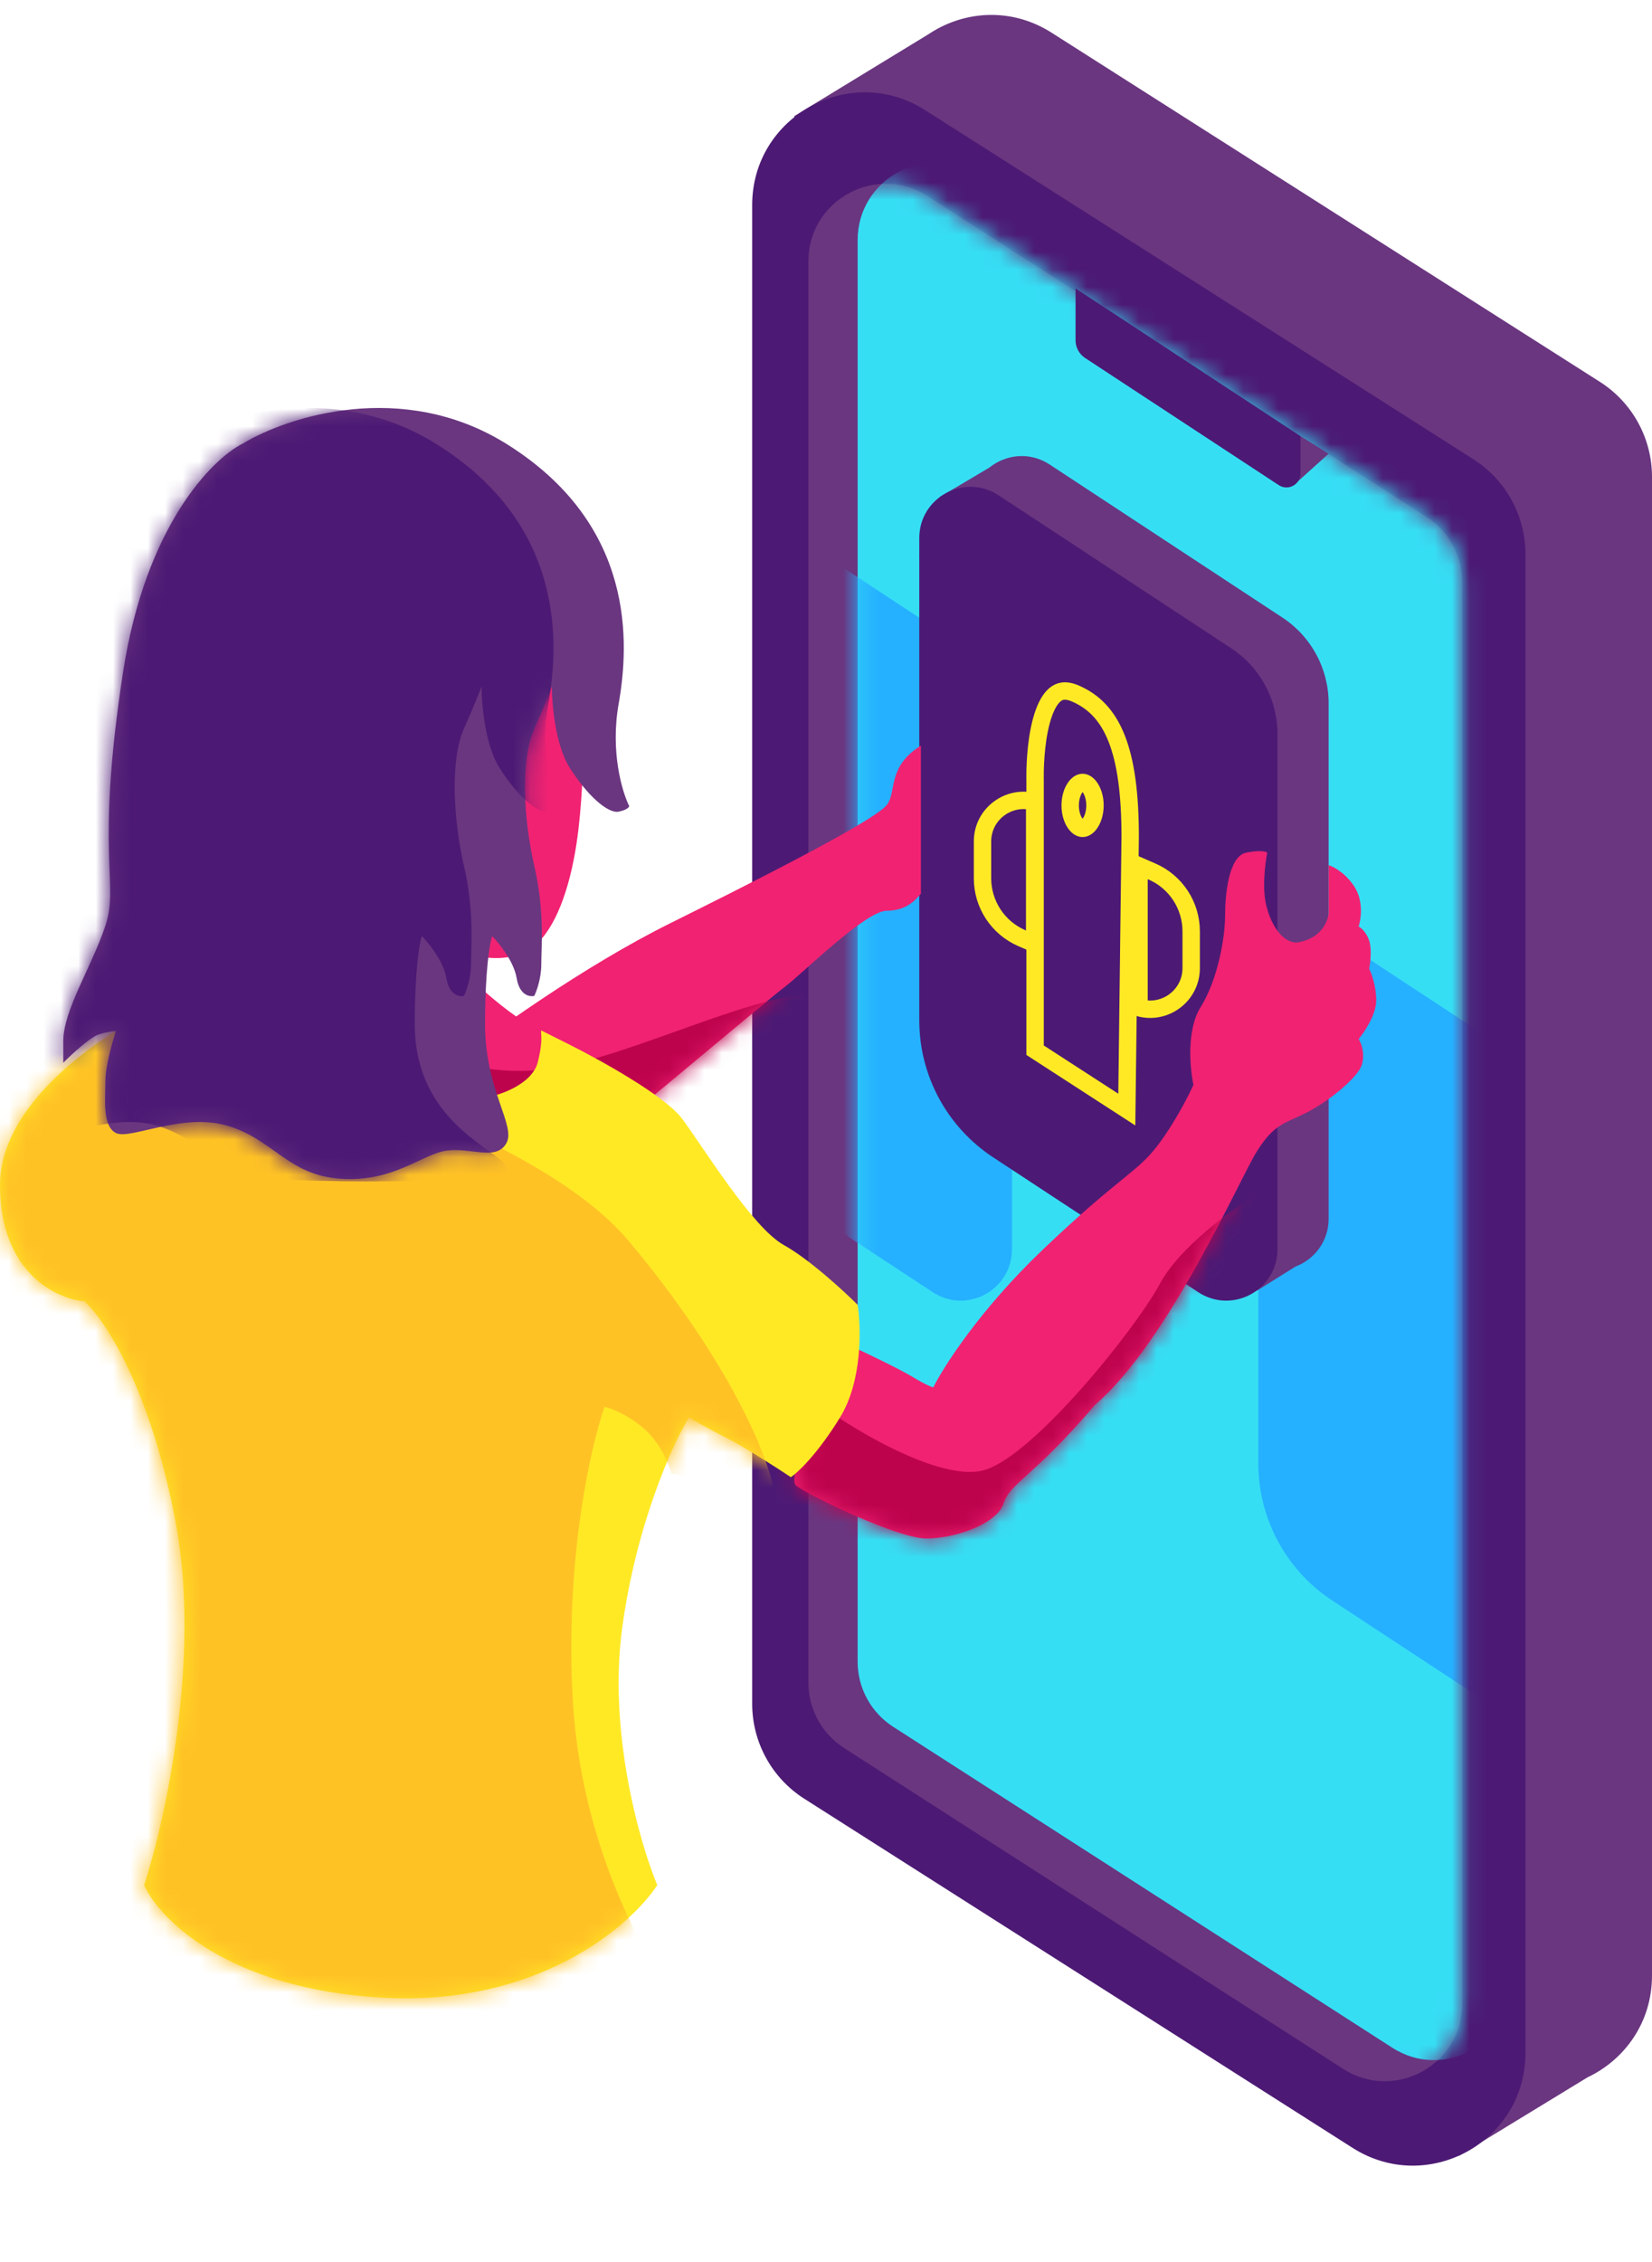 <svg width="95" height="130" viewBox="0 0 95 130" fill="none" xmlns="http://www.w3.org/2000/svg">
<path fill-rule="evenodd" clip-rule="evenodd" d="M50.532 7.496L45.681 7.074V6.67L53.37 1.981C53.539 1.868 53.713 1.762 53.891 1.664L53.968 1.617L53.969 1.622C55.903 0.595 58.349 0.528 60.473 1.879L72.766 9.702L92.004 21.945C93.87 23.132 95 25.19 95 27.402V113.536C95 116.239 93.42 118.378 91.294 119.385L83.883 123.904L82.872 117.638L82.939 117.644L53.528 98.927C51.662 97.74 50.532 95.682 50.532 93.471V7.496Z" fill="#6A3680"/>
<path d="M43.255 11.783C43.255 6.679 48.89 3.586 53.196 6.326L84.728 26.392C86.594 27.579 87.724 29.637 87.724 31.849V117.983C87.724 123.087 82.089 126.18 77.783 123.44L46.251 103.374C44.385 102.187 43.255 100.129 43.255 97.917V11.783Z" fill="#4C1A74"/>
<path d="M46.489 15.016C46.489 11.498 50.381 9.373 53.34 11.275L82.042 29.718C83.316 30.537 84.085 31.946 84.085 33.459V115.155C84.085 118.672 80.194 120.797 77.234 118.896L48.532 100.452C47.259 99.634 46.489 98.224 46.489 96.711V15.016Z" fill="#6A3680"/>
<mask id="mask0" mask-type="alpha" maskUnits="userSpaceOnUse" x="46" y="10" width="39" height="110">
<path d="M46.489 15.016C46.489 11.498 50.381 9.373 53.34 11.275L82.042 29.718C83.316 30.537 84.085 31.946 84.085 33.459V115.155C84.085 118.672 80.194 120.797 77.234 118.896L48.532 100.452C47.259 99.634 46.489 98.224 46.489 96.711V15.016Z" fill="#6A3680"/>
</mask>
<g mask="url(#mask0)">
<path d="M49.319 13.803C49.319 10.285 53.211 8.16 56.17 10.062L84.872 28.506C86.145 29.324 86.915 30.733 86.915 32.247V113.942C86.915 117.46 83.024 119.585 80.064 117.683L51.362 99.239C50.089 98.421 49.319 97.011 49.319 95.498V13.803Z" fill="#36DEF4"/>
<mask id="mask1" mask-type="alpha" maskUnits="userSpaceOnUse" x="49" y="10" width="38" height="110">
<path d="M49.319 15.016C49.319 11.498 53.211 9.373 56.17 11.275L84.872 29.718C86.145 30.537 86.915 31.946 86.915 33.459V115.155C86.915 118.672 83.024 120.797 80.064 118.896L51.362 100.452C50.089 99.634 49.319 98.224 49.319 96.711V15.016Z" fill="#36DEF4"/>
</mask>
<g mask="url(#mask1)">
<path fill-rule="evenodd" clip-rule="evenodd" d="M42.154 28.464C40.198 27.178 37.596 28.581 37.596 30.923V58.642C37.596 61.812 39.191 64.769 41.841 66.511L53.635 74.261C55.592 75.547 58.194 74.143 58.194 71.802V42.178C58.194 40.197 57.197 38.348 55.541 37.26L42.154 28.464ZM76.921 53.932C74.964 52.646 72.362 54.05 72.362 56.391V84.11C72.362 87.28 73.957 90.238 76.607 91.979L88.401 99.729C90.358 101.015 92.96 99.612 92.96 97.27V67.647C92.96 65.665 91.963 63.817 90.307 62.728L76.921 53.932Z" fill="#25B1FF"/>
</g>
</g>
<path d="M76.404 26.075L74.383 27.894L74.787 25.064L76.404 26.075Z" fill="#6A3680"/>
<path d="M61.851 16.575L74.787 25.064V27.204C74.787 27.848 74.073 28.233 73.535 27.88L62.398 20.572C62.057 20.348 61.851 19.967 61.851 19.558V16.575Z" fill="#4C1A74"/>
<path fill-rule="evenodd" clip-rule="evenodd" d="M52.864 31.942L55.806 32.477V56.876C55.806 60.046 57.402 63.004 60.051 64.745L69.482 70.942L68.165 73.137L72.285 74.173L74.493 72.793C75.571 72.386 76.404 71.362 76.404 70.037V40.413C76.404 38.431 75.407 36.583 73.751 35.495L60.365 26.698C59.209 25.938 57.827 26.118 56.89 26.875L54.041 28.564L52.864 31.942Z" fill="#6A3680"/>
<path d="M52.864 30.923C52.864 28.581 55.466 27.178 57.422 28.464L70.809 37.26C72.465 38.349 73.462 40.197 73.462 42.178V71.802C73.462 74.143 70.86 75.547 68.903 74.261L57.109 66.511C54.459 64.769 52.864 61.812 52.864 58.642V30.923Z" fill="#4C1A74"/>
<path d="M59.522 44.771C59.517 44.384 59.522 42.771 59.885 41.432C60.069 40.753 60.323 40.231 60.638 39.95C60.786 39.818 60.943 39.742 61.12 39.72C61.301 39.697 61.54 39.725 61.855 39.863C62.933 40.334 63.705 41.146 64.218 42.452C64.74 43.779 64.992 45.612 64.992 48.093L64.798 63.769L59.524 60.356V44.949C59.524 44.894 59.523 44.841 59.522 44.791C59.522 44.784 59.522 44.778 59.522 44.771Z" stroke="#FFE925"/>
<path d="M33.149 48.511C33.472 46.408 33.553 43.727 33.553 42.649L33.351 38.606H29.915L27.691 44.064V54.979C28.298 55.114 29.753 55.181 30.723 54.372C31.936 53.362 32.745 51.138 33.149 48.511Z" fill="#F12272"/>
<path d="M30.724 59.021C29.915 58.698 28.5 57.539 27.894 57L27.085 61.649L28.5 63.872C29.309 63.468 30.966 62.619 31.128 62.457C31.29 62.296 32.273 60.773 32.745 60.032C32.408 59.83 31.532 59.345 30.724 59.021Z" fill="#F12272"/>
<path d="M38.521 53.07C33.628 55.503 28.245 59.315 25.064 61.829L27.021 69.128C28.652 68.56 32.306 67.133 33.872 65.965C35.83 64.505 44.149 57.449 45.128 56.719C46.106 55.989 49.776 52.34 51 52.34C52.223 52.34 52.713 51.61 52.957 51.367V47.23V42.851C51 44.068 51.587 45.479 51 46.257C50.266 47.23 42.19 51.246 38.521 53.07Z" fill="#F12272"/>
<mask id="mask2" mask-type="alpha" maskUnits="userSpaceOnUse" x="25" y="42" width="28" height="28">
<path d="M38.521 53.053C33.628 55.5 28.245 59.333 25.064 61.862L27.021 69.202C28.652 68.631 32.306 67.196 33.872 66.021C35.83 64.553 44.149 57.457 45.128 56.723C46.106 55.989 49.776 52.319 51 52.319C52.223 52.319 52.713 51.585 52.957 51.34V47.181V42.777C51 44 51.587 45.419 51 46.202C50.266 47.181 42.19 51.219 38.521 53.053L38.521 53.053Z" fill="#F12272"/>
</mask>
<g mask="url(#mask2)">
<path d="M31.915 61.372C28.391 61.96 25.716 60.883 25.308 60.638L29.468 69.202L36.074 68.468L50.755 57.947C50.347 57.702 48.896 57.213 46.351 57.213C43.17 57.213 36.319 60.638 31.915 61.372Z" fill="#BE034D"/>
</g>
<path d="M48.822 77.302C49.697 77.706 51.651 78.636 52.46 79.121C53.268 79.606 53.605 79.728 53.672 79.728C54.279 78.515 56.381 75.24 59.938 71.845C64.385 67.6 65.396 67.398 66.609 65.781C67.579 64.487 68.361 62.951 68.63 62.345C68.428 61.401 68.226 59.191 69.034 57.898C70.045 56.281 70.449 53.855 70.449 52.642C70.449 51.43 70.651 49.206 71.662 49.004C72.47 48.843 72.807 48.937 72.875 49.004C72.74 49.678 72.551 51.268 72.875 52.238C73.041 52.882 73.615 54.17 74.585 54.17C76.22 53.903 76.39 52.636 76.404 52.503V49.723C76.674 49.791 77.443 50.217 77.928 51.026C78.413 51.834 78.265 52.845 78.13 53.249C78.265 53.316 78.575 53.572 78.736 54.057C78.898 54.542 78.804 55.337 78.736 55.674C78.871 55.944 79.141 56.685 79.141 57.494C79.141 58.302 78.467 59.313 78.13 59.717C78.265 59.919 78.494 60.485 78.332 61.132C78.13 61.94 76.311 63.355 75.098 63.962C73.885 64.568 73.279 64.568 72.268 66.185C71.258 67.802 67.215 77.1 62.97 80.738C59.332 84.983 58.119 85.185 57.715 86.398C57.311 87.611 54.885 88.419 53.268 88.419C51.651 88.419 46.598 85.994 45.79 85.387C45.143 84.902 47.541 79.795 48.822 77.302Z" fill="#F12272"/>
<mask id="mask3" mask-type="alpha" maskUnits="userSpaceOnUse" x="45" y="48" width="35" height="41">
<path d="M52.46 79.121C51.651 78.636 49.697 77.706 48.822 77.302C47.541 79.795 45.143 84.902 45.79 85.387C46.598 85.994 51.651 88.419 53.268 88.419C54.885 88.419 57.311 87.611 57.715 86.398C58.119 85.185 59.332 84.983 62.97 80.738C67.215 77.1 71.258 67.802 72.268 66.185C73.279 64.568 73.885 64.568 75.098 63.962C76.311 63.355 78.13 61.94 78.332 61.132C78.494 60.485 78.265 59.919 78.13 59.717C78.467 59.313 79.141 58.302 79.141 57.494C79.141 56.685 78.871 55.944 78.736 55.674C78.804 55.337 78.898 54.542 78.736 54.057C78.575 53.572 78.265 53.316 78.13 53.249C78.265 52.845 78.413 51.834 77.928 51.026C77.443 50.217 76.782 49.88 76.513 49.813V52.642C76.378 52.642 75.907 52.683 75.098 52.845C74.29 53.006 73.279 53.586 72.875 53.855C73.009 53.721 73.198 53.209 72.875 52.238C72.551 51.268 72.74 49.678 72.875 49.004C72.807 48.937 72.47 48.843 71.662 49.004C70.651 49.206 70.449 51.43 70.449 52.642C70.449 53.855 70.045 56.281 69.034 57.898C68.226 59.191 68.428 61.401 68.63 62.345C68.361 62.951 67.579 64.487 66.609 65.781C65.396 67.398 64.385 67.6 59.938 71.845C56.381 75.24 54.279 78.515 53.672 79.728C53.605 79.728 53.268 79.606 52.46 79.121Z" fill="#F12272"/>
</mask>
<g mask="url(#mask3)">
<path d="M56.596 84.489C54.332 85.136 49.858 82.603 47.904 81.255L44.468 79.84L42.042 88.734L54.372 91.564L65.287 85.904L72.159 68.723C70.812 69.532 67.834 71.674 66.702 73.777C65.287 76.404 59.425 83.681 56.596 84.489Z" fill="#BE034D"/>
</g>
<path d="M39.213 64.277C38.243 62.983 34.496 60.908 32.745 60.032L31.128 59.223C31.06 59.358 31.279 59.628 30.925 61.043C30.602 62.336 28.635 62.996 27.894 63.064L9.702 57.606C6.468 59.021 0 63.104 0 68.117C0 73.13 3.234 74.653 4.851 74.787C5.996 75.798 8.651 79.76 10.106 87.521C11.562 95.283 9.5 104.635 8.287 108.34C9.163 110.294 13.138 114.323 22.032 114.809C30.925 115.294 36.248 110.699 37.798 108.34C36.787 105.915 34.968 99.568 35.777 93.585C36.585 87.602 38.674 83.007 39.617 81.457C39.954 81.66 40.87 82.185 41.84 82.67C42.811 83.155 44.67 84.355 45.479 84.894C45.883 84.624 47.015 83.56 48.309 81.457C49.602 79.355 49.521 76.269 49.319 74.989C48.511 74.181 46.53 72.362 45.075 71.553C43.255 70.543 40.425 65.894 39.213 64.277Z" fill="#FFE925"/>
<mask id="mask4" mask-type="alpha" maskUnits="userSpaceOnUse" x="0" y="57" width="50" height="58">
<path d="M39.213 64.277C38.243 62.983 34.496 60.908 32.745 60.032L31.128 59.223C31.06 59.358 31.279 59.628 30.925 61.043C30.602 62.336 28.635 62.996 27.894 63.064L9.702 57.606C6.468 59.021 0 63.104 0 68.117C0 73.13 3.234 74.653 4.851 74.787C5.996 75.798 8.651 79.76 10.106 87.521C11.562 95.283 9.5 104.635 8.287 108.34C9.163 110.294 13.138 114.323 22.032 114.809C30.925 115.294 36.248 110.699 37.798 108.34C36.787 105.915 34.968 99.568 35.777 93.585C36.585 87.602 38.674 83.007 39.617 81.457C39.954 81.66 40.87 82.185 41.84 82.67C42.811 83.155 44.67 84.355 45.479 84.894C45.883 84.624 47.015 83.56 48.309 81.457C49.602 79.355 49.521 76.269 49.319 74.989C48.511 74.181 46.53 72.362 45.075 71.553C43.255 70.543 40.425 65.894 39.213 64.277Z" fill="#534D11"/>
</mask>
<g mask="url(#mask4)">
<path d="M36.181 71.351C30.36 64.398 12.33 59.56 4.042 58.011L0.606 60.436L-7.883 71.351L-3.436 99.851L15.159 119.053L38.606 114.404C36.922 112.248 33.432 105.915 32.947 97.83C32.462 89.745 33.957 83.142 34.766 80.851C35.103 80.918 36.019 81.255 36.989 82.064C37.959 82.872 38.472 84.153 38.606 84.692L44.468 85.5C44.131 83.681 42.002 78.304 36.181 71.351Z" fill="#FFC225"/>
</g>
<path d="M35.575 40.458C35.09 43.207 35.777 45.511 36.181 46.319C36.181 46.387 36.06 46.547 35.575 46.646C34.968 46.771 33.755 45.713 32.745 44.096C31.936 42.802 31.734 40.458 31.734 39.447C31.667 39.649 31.37 40.417 30.724 41.873C29.915 43.692 30.117 47.128 30.724 49.756C31.33 52.383 31.128 54.405 31.128 55.415C31.128 56.224 30.858 56.965 30.724 57.234C30.454 57.302 29.875 57.194 29.713 56.224C29.551 55.254 28.702 54.202 28.298 53.798C28.163 54.202 27.894 55.779 27.894 58.851C27.894 62.692 29.713 64.713 29.107 65.724C28.5 66.734 27.085 65.926 25.67 66.128C24.255 66.33 22.638 67.947 19.607 67.745C16.575 67.543 15.766 65.522 13.138 64.713C10.511 63.905 7.479 65.522 6.67 65.117C5.862 64.713 6.064 63.096 6.064 62.085C6.064 61.277 6.468 59.862 6.67 59.256C6.536 59.256 6.145 59.296 5.66 59.458C5.175 59.62 4.11 60.603 3.638 61.075V59.862C3.638 58.043 5.255 55.617 6.064 53.192C6.872 50.766 5.458 49.149 7.075 38.639C8.368 30.23 12.195 26.376 13.947 25.5C16.507 23.951 23.123 21.781 29.107 25.5C36.585 30.149 36.181 37.022 35.575 40.458Z" fill="#6A3680"/>
<mask id="mask5" mask-type="alpha" maskUnits="userSpaceOnUse" x="3" y="23" width="34" height="45">
<path d="M35.575 40.458C35.09 43.207 35.777 45.511 36.181 46.319C36.181 46.387 36.06 46.547 35.575 46.646C34.968 46.771 33.755 45.713 32.745 44.096C31.936 42.802 31.734 40.458 31.734 39.447C31.667 39.649 31.37 40.417 30.724 41.873C29.915 43.692 30.117 47.128 30.724 49.756C31.33 52.383 31.128 54.405 31.128 55.415C31.128 56.224 30.858 56.965 30.724 57.234C30.454 57.302 29.875 57.194 29.713 56.224C29.551 55.254 28.702 54.202 28.298 53.798C28.163 54.202 27.894 55.779 27.894 58.851C27.894 62.692 29.713 64.713 29.107 65.724C28.5 66.734 27.085 65.926 25.67 66.128C24.255 66.33 22.638 67.947 19.607 67.745C16.575 67.543 15.766 65.522 13.138 64.713C10.511 63.905 7.479 65.522 6.67 65.117C5.862 64.713 6.064 63.096 6.064 62.085C6.064 61.277 6.468 59.862 6.67 59.256C6.536 59.256 6.145 59.296 5.66 59.458C5.175 59.62 4.11 60.603 3.638 61.075V59.862C3.638 58.043 5.255 55.617 6.064 53.192C6.872 50.766 5.458 49.149 7.075 38.639C8.368 30.23 12.195 26.376 13.947 25.5C16.507 23.951 23.123 21.781 29.107 25.5C36.585 30.149 36.181 37.022 35.575 40.458Z" fill="#50117A"/>
</mask>
<g mask="url(#mask5)">
<path d="M31.532 40.458C31.047 43.207 31.734 45.511 32.139 46.319C32.139 46.387 32.017 46.547 31.532 46.646C30.926 46.771 29.713 45.713 28.702 44.096C27.894 42.802 27.692 40.458 27.692 39.447C27.624 39.649 27.328 40.417 26.681 41.873C25.872 43.692 26.075 47.128 26.681 49.756C27.287 52.383 27.085 54.405 27.085 55.415C27.085 56.224 26.816 56.965 26.681 57.234C26.412 57.302 25.832 57.194 25.67 56.224C25.509 55.254 24.66 54.202 24.256 53.798C24.121 54.202 23.851 55.779 23.851 58.851C23.851 65.117 29.713 66.33 29.107 67.341C28.5 68.351 27.085 67.543 25.67 67.745C24.256 67.947 18.596 67.947 15.564 67.745C12.532 67.543 11.724 65.522 9.096 64.713C6.468 63.905 3.436 65.522 2.628 65.117C1.819 64.713 2.021 63.096 2.021 62.085C2.021 61.277 2.426 59.862 2.628 59.256C2.493 59.256 2.102 59.296 1.617 59.458C1.132 59.62 0.068 60.603 -0.404 61.075V59.862C-0.404 58.043 1.213 55.617 2.021 53.192C2.83 50.766 1.415 49.149 3.032 38.639C4.326 30.23 8.153 26.376 9.904 25.5C12.465 23.951 19.081 21.781 25.064 25.5C32.543 30.149 32.139 37.022 31.532 40.458Z" fill="#4C1A74"/>
</g>
<path d="M62.968 46.287C62.968 46.705 62.854 47.06 62.697 47.296C62.537 47.536 62.371 47.606 62.255 47.606C62.139 47.606 61.974 47.536 61.814 47.296C61.656 47.06 61.542 46.705 61.542 46.287C61.542 45.87 61.656 45.515 61.814 45.278C61.974 45.038 62.139 44.968 62.255 44.968C62.371 44.968 62.537 45.038 62.697 45.278C62.854 45.515 62.968 45.87 62.968 46.287Z" stroke="#FFE925"/>
<path d="M56.5 48.361C56.5 46.77 58.026 45.667 59.5 46.088V54.238L58.755 53.914C57.386 53.32 56.5 51.969 56.5 50.476V48.361Z" stroke="#FFE925"/>
<path d="M68.5 55.639C68.5 57.23 66.974 58.333 65.5 57.912V49.762L66.245 50.086C67.614 50.68 68.5 52.031 68.5 53.524V55.639Z" stroke="#FFE925"/>
</svg>
